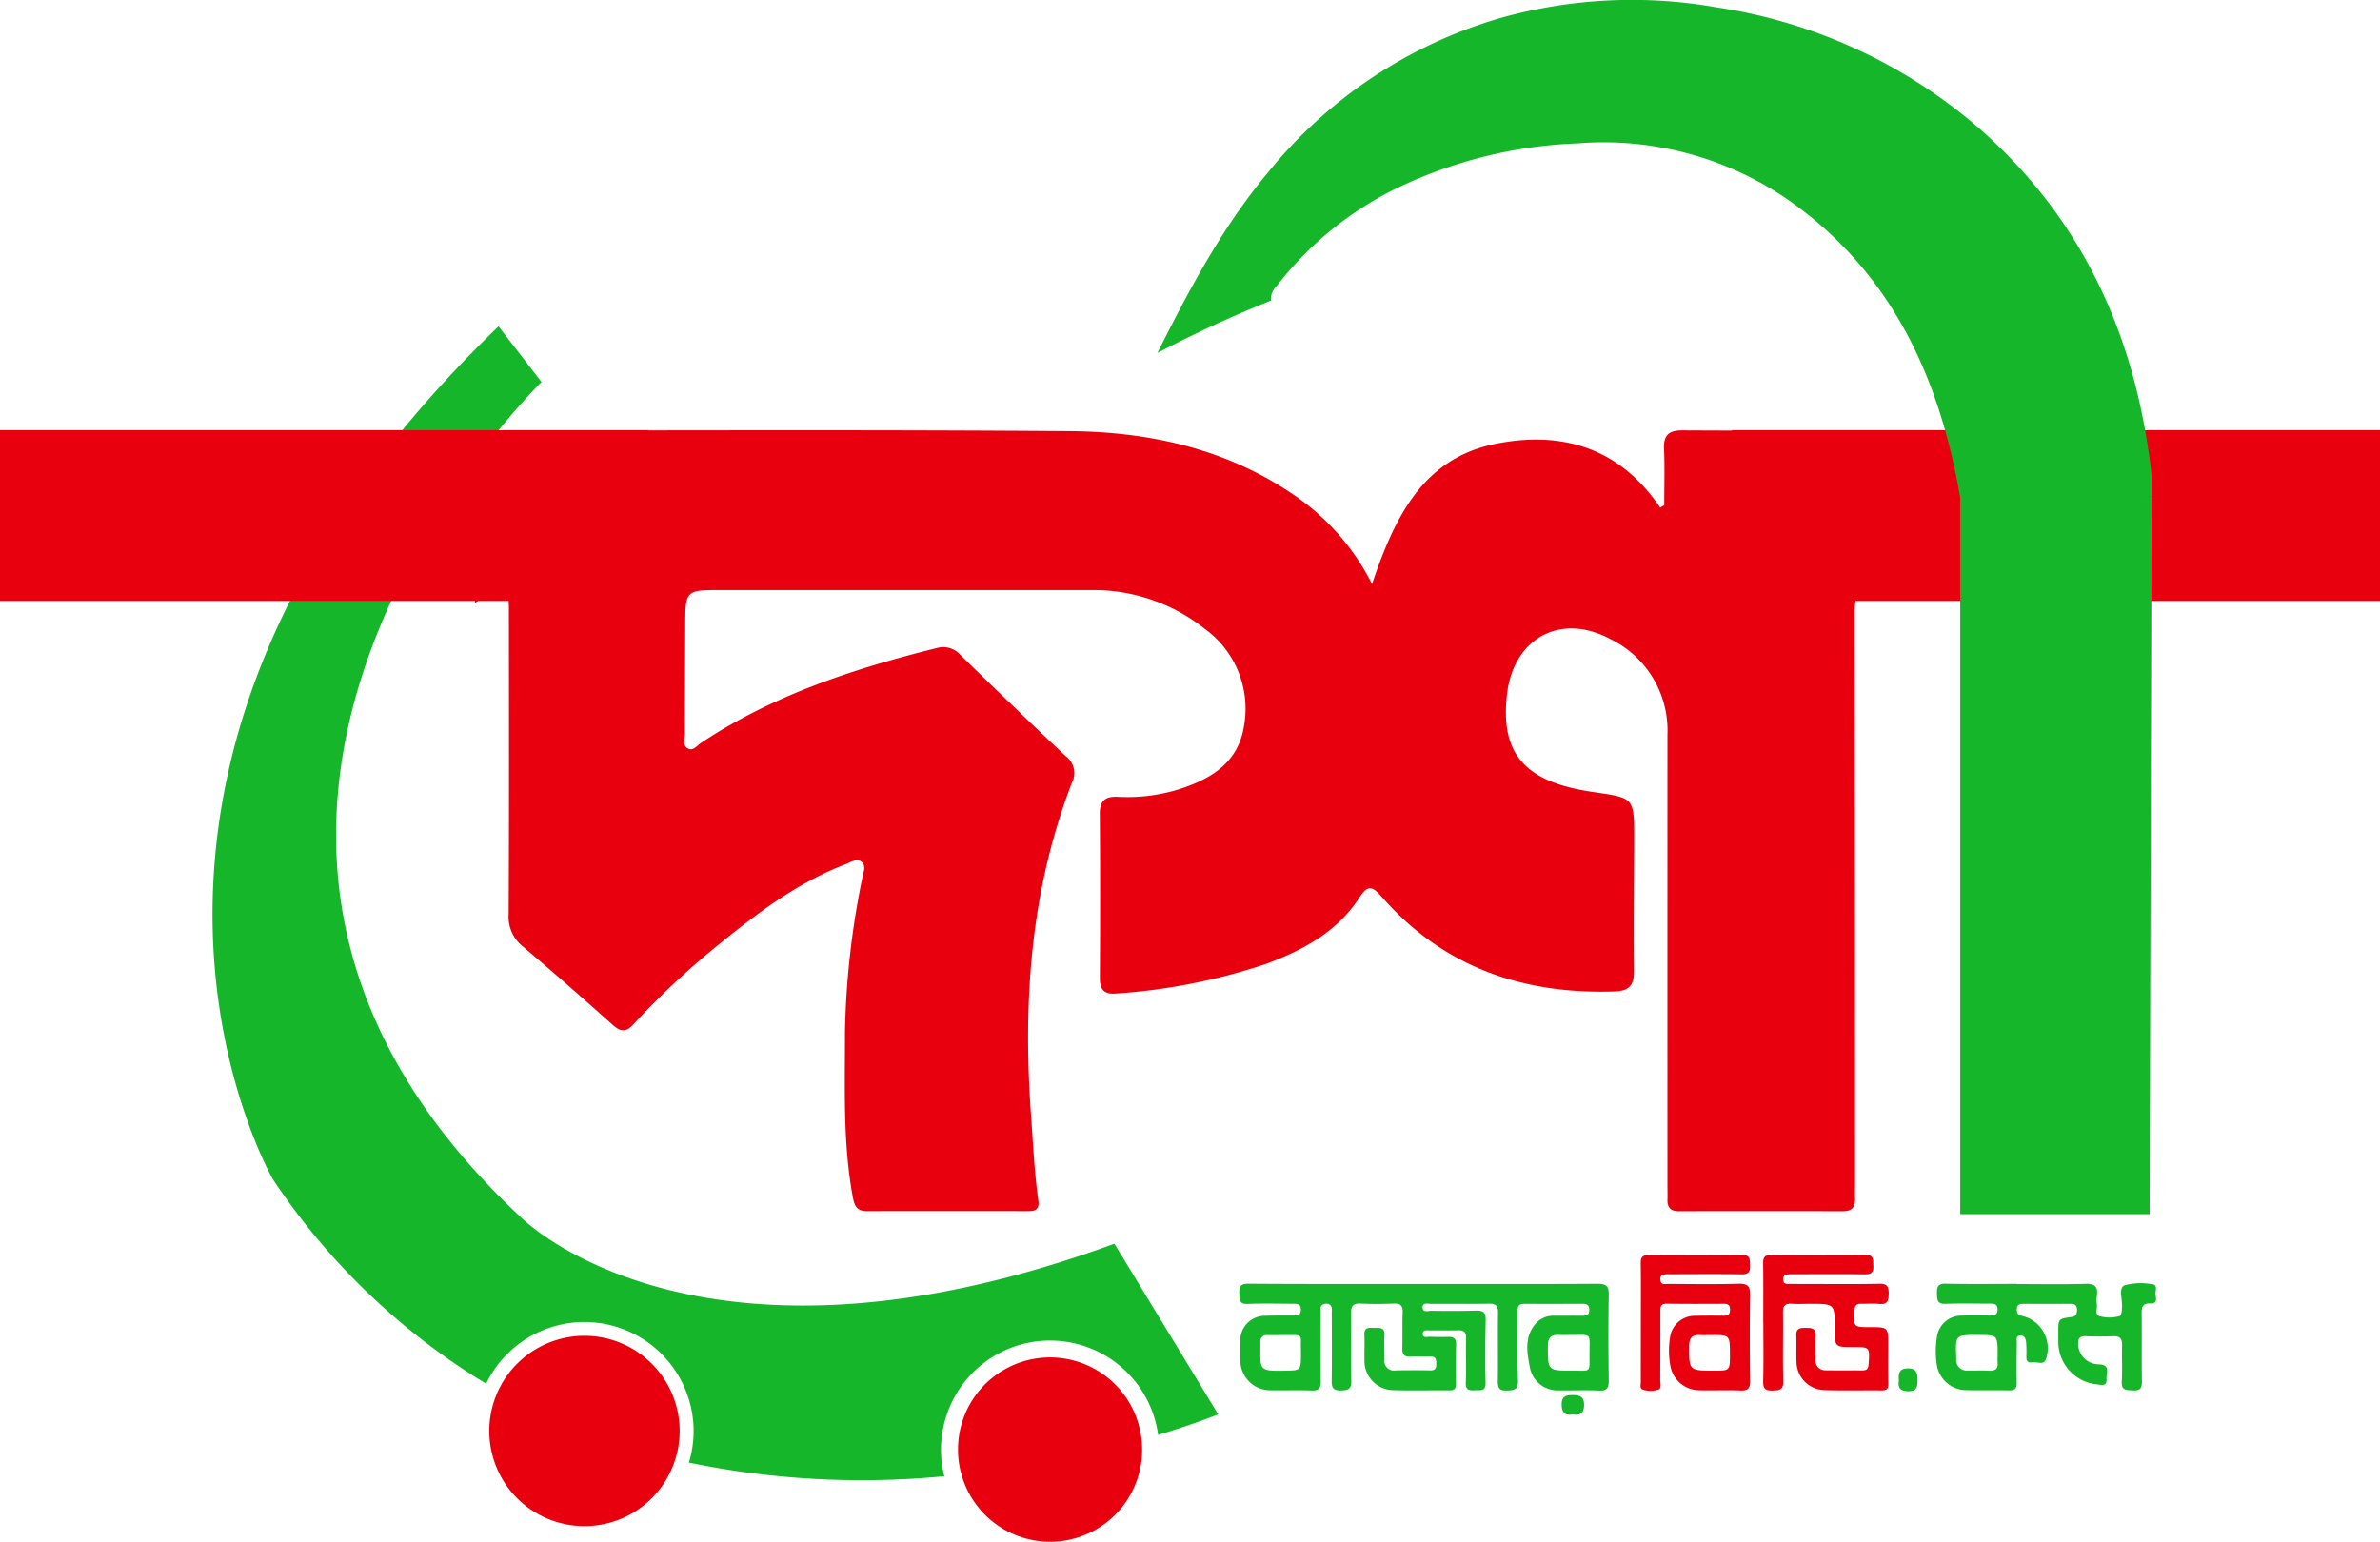 <svg xmlns="http://www.w3.org/2000/svg" width="191.814" height="124.264" viewBox="0 0 191.814 124.264">
  <g id="Group_64" data-name="Group 64" transform="translate(-68.552 -23.782)">
    <g id="Group_63" data-name="Group 63" transform="translate(107.989 131.46)">
      <g id="Group_62" data-name="Group 62">
        <path id="Path_71" data-name="Path 71" d="M452.613,553.575a7.419,7.419,0,0,0-14.772.992,7.216,7.216,0,0,0,.227,1.818,7.418,7.418,0,0,0,14.545-2.81Z" transform="translate(-400.069 -545.404)" fill="#e9000f"/>
        <path id="Path_72" data-name="Path 72" d="M264.846,538.8a7.67,7.67,0,1,0,7.34,9.892,7.582,7.582,0,0,0,.332-2.225A7.671,7.671,0,0,0,264.846,538.8Z" transform="translate(-257.179 -538.803)" fill="#e9000f"/>
      </g>
    </g>
    <path id="Path_73" data-name="Path 73" d="M231.517,237.3s-1.773.733-4.839,1.66a8.79,8.79,0,0,0-17.5,1.174,8.527,8.527,0,0,0,.27,2.154,68.984,68.984,0,0,1-20.59-1.1,8.689,8.689,0,0,0,.381-2.551,8.8,8.8,0,0,0-16.723-3.807,54.637,54.637,0,0,1-17.18-16.469s-19.042-32.886,18.182-68.763l3.463,4.488s-36.072,35.129-1.728,67.267c0,0,14.136,14.569,47.9,2.191Z" transform="translate(-64.786 -99.512)" fill="#16b62a"/>
    <path id="Path_74" data-name="Path 74" d="M561.19,518.74c4.671,0,9.343.014,14.014-.016.7,0,.9.2.886.889-.039,2.3-.031,4.6,0,6.893.008.6-.12.863-.786.828-1.058-.054-2.12,0-3.181-.018a2.274,2.274,0,0,1-2.4-1.891c-.232-1.2-.438-2.46.5-3.515a1.888,1.888,0,0,1,1.492-.611c.757,0,1.515-.007,2.272,0,.323,0,.531-.079.534-.46,0-.357-.149-.5-.5-.5-1.591.006-3.181.013-4.772,0-.491,0-.5.29-.495.645.007,1.843-.029,3.688.022,5.529.02.717-.27.8-.883.817-.641.018-.752-.223-.743-.786.026-1.818-.012-3.636.016-5.454.008-.544-.124-.77-.709-.759-1.565.03-3.131,0-4.7.014-.245,0-.667-.142-.671.263,0,.474.46.285.709.289q1.817.033,3.635-.011c.548-.013.755.172.742.745-.036,1.691-.049,3.384-.01,5.075.016.72-.427.583-.843.6-.438.022-.776.025-.751-.6.046-1.185-.006-2.374.022-3.56.012-.485-.134-.687-.637-.67-.756.026-1.515,0-2.272.008-.231,0-.6-.078-.585.284s.391.216.615.227c.479.023.96.023,1.439.008.434-.014.648.131.637.608q-.038,1.59-.008,3.181c.007.4-.152.526-.534.523-1.515-.013-3.031.029-4.545-.017a2.354,2.354,0,0,1-2.3-2.412c-.01-.682.024-1.365-.006-2.045s.432-.556.818-.558.837-.074.8.585,0,1.313,0,1.969a.758.758,0,0,0,.881.87c.934-.015,1.869-.018,2.8,0,.42.01.507-.187.5-.551s-.067-.587-.5-.571c-.53.02-1.062-.02-1.59.01-.507.029-.663-.191-.65-.671.026-.959-.014-1.92.027-2.878.025-.575-.194-.747-.745-.725-.882.036-1.769.045-2.65,0-.626-.033-.774.231-.766.8.023,1.818-.018,3.636.019,5.454.013.637-.254.73-.8.749-.607.021-.787-.182-.778-.771.028-1.818.014-3.636.007-5.454,0-.242.068-.523-.175-.7a.529.529,0,0,0-.51-.016c-.283.11-.207.378-.208.591-.008,1.868-.026,3.737,0,5.605.009.553-.132.769-.713.748-1.11-.039-2.222,0-3.333-.018a2.414,2.414,0,0,1-2.431-2.456c-.008-.5-.01-1.01,0-1.515a1.973,1.973,0,0,1,1.993-2.032c.756-.032,1.514-.017,2.272-.021.315,0,.6.01.614-.45.014-.5-.291-.5-.641-.5-1.212,0-2.426-.038-3.635.014-.722.031-.671-.386-.688-.864-.018-.511.087-.769.7-.766C551.746,518.751,556.468,518.74,561.19,518.74Zm11.774,4.109c-.3,0-.606.014-.907,0-.649-.036-.874.251-.874.9,0,1.972-.02,1.979,1.956,1.974,1.56,0,1.392.213,1.4-1.335C574.545,522.6,574.747,522.863,572.964,522.849Zm-21.681,1.459c0-.328-.01-.657,0-.985s-.112-.467-.437-.465c-.757.007-1.515,0-2.273.006a.5.5,0,0,0-.561.565c.032,2.2-.3,2.349,1.978,2.3C551.284,525.706,551.284,525.727,551.283,524.307Z" transform="translate(-377.881 -391.461)" fill="#16b62a"/>
    <path id="Path_75" data-name="Path 75" d="M821.349,518.613c1.843,0,3.688.037,5.529-.018.759-.022.992.248.9.95a3.211,3.211,0,0,0,0,.756c.033.309-.173.767.19.891a2.931,2.931,0,0,0,1.64,0c.078-.019.136-.2.165-.311a2.872,2.872,0,0,0,.021-.377c.071-.615-.3-1.52.184-1.782a4.981,4.981,0,0,1,2.149-.112c.558,0,.393.445.378.721-.017.317.25.876-.4.847-.663-.029-.724.3-.718.829.019,1.818-.01,3.636.017,5.454.008.553-.151.765-.728.724-.5-.036-.942.031-.894-.723.06-.956-.005-1.919.025-2.877.017-.539-.143-.793-.725-.765-.731.036-1.465.032-2.2,0-.531-.022-.642.235-.613.693a1.669,1.669,0,0,0,1.646,1.571c1.009.025.6.73.64,1.185.053.655-.494.457-.811.427a3.447,3.447,0,0,1-3.078-3.371c0-.278,0-.555,0-.833,0-1.065,0-1.079,1.051-1.222.362-.049.455-.228.458-.553,0-.347-.133-.511-.489-.509q-1.932.011-3.863,0c-.294,0-.494.081-.5.417,0,.27.036.453.373.544a2.676,2.676,0,0,1,1.983,3.471c-.185.579-.742.2-1.121.281-.284.064-.477-.072-.466-.417a10.869,10.869,0,0,0-.021-1.211c-.024-.294-.162-.57-.513-.531-.331.037-.23.348-.233.55-.016,1.086-.027,2.171-.008,3.257.008.457-.156.625-.617.616-1.161-.024-2.323.011-3.484-.02a2.409,2.409,0,0,1-2.345-2.074,7.056,7.056,0,0,1,0-2.113,1.994,1.994,0,0,1,2.065-1.821c.757-.027,1.515-.017,2.272-.006.364.005.576-.1.566-.51-.01-.388-.24-.446-.552-.445-1.212,0-2.425-.036-3.635.014-.707.029-.687-.371-.7-.859s.07-.781.7-.767c1.918.042,3.838.015,5.756.015Zm-3.156,4.1c-1.828,0-1.828,0-1.753,1.828,0,.05,0,.1,0,.151a.839.839,0,0,0,.9.893c.579.01,1.16-.023,1.737.012.517.031.755-.151.7-.681-.019-.2,0-.4,0-.6C819.779,522.717,819.779,522.717,818.193,522.717Z" transform="translate(-590.227 -391.328)" fill="#16b62a"/>
    <path id="Path_76" data-name="Path 76" d="M748.214,513.067c0-1.591.014-3.182-.009-4.773-.006-.461.088-.692.611-.689,2.551.015,5.1.017,7.651-.011.692-.008.59.419.618.849.033.5-.119.724-.673.716-1.868-.027-3.737-.01-5.606-.008-.2,0-.4,0-.605.013-.274.018-.4.162-.383.447s.187.322.406.323c.5,0,1.01.005,1.515.005,1.945,0,3.889.022,5.833-.018.627-.013.751.222.753.788,0,.584-.1.911-.778.837-.474-.051-.959,0-1.438-.011-.384-.011-.52.141-.539.534-.067,1.351-.083,1.35,1.233,1.348,1.482,0,1.482,0,1.481,1.469,0,1.035-.019,2.071.008,3.105.01.407-.136.529-.521.525-1.54-.015-3.082.028-4.621-.024a2.3,2.3,0,0,1-2.257-2.291c-.029-.706.011-1.415-.017-2.121-.024-.619.372-.6.8-.6.454-.007.791.044.752.643-.04.628-.012,1.262,0,1.893a.78.78,0,0,0,.821.881c.984.016,1.97,0,2.954.009.349,0,.473-.125.5-.483.1-1.4.111-1.4-1.246-1.4-1.482,0-1.482,0-1.481-1.513,0-1.973,0-1.973-1.968-1.971-.505,0-1.012.025-1.515-.006-.534-.032-.7.185-.69.708.023,1.843-.029,3.688.022,5.53.02.714-.305.737-.857.756-.6.021-.776-.163-.761-.761.04-1.565.013-3.131.013-4.7Z" transform="translate(-537.554 -382.659)" fill="#e9000f"/>
    <path id="Path_77" data-name="Path 77" d="M700.986,513.084c0-1.591.017-3.182-.008-4.773-.008-.487.149-.675.642-.673q3.788.022,7.576,0c.63,0,.571.389.59.806.022.471-.055.755-.638.747-1.944-.026-3.889-.01-5.834-.006a1.6,1.6,0,0,0-.6.065c-.18.075-.17.3-.138.473.061.332.339.245.547.245,1.919.006,3.84.04,5.758-.016.76-.022.925.244.913.944-.038,2.3-.032,4.6,0,6.894.007.6-.18.791-.778.768-1.109-.044-2.222.009-3.333-.019a2.383,2.383,0,0,1-2.309-1.923,6.692,6.692,0,0,1-.034-2.336,2.012,2.012,0,0,1,2.061-1.743c.757-.021,1.515-.016,2.273-.008.342,0,.5-.107.5-.481s-.151-.48-.5-.478c-1.541.008-3.081.013-4.621-.007-.5-.006-.493.292-.493.642q0,2.766-.01,5.531c0,.263.129.653-.159.752a1.948,1.948,0,0,1-1.266-.011c-.243-.088-.14-.4-.141-.621C700.981,516.266,700.985,514.675,700.986,513.084Zm5.647,1.005c-.3,0-.605.012-.907,0-.6-.028-.838.224-.845.85-.023,1.99-.012,2.023,1.979,2.022,1.309,0,1.308,0,1.305-1.334C708.161,514.081,708.161,514.081,706.633,514.089Z" transform="translate(-500.193 -382.693)" fill="#e9000f"/>
    <path id="Path_78" data-name="Path 78" d="M671.411,563.195c-.633.1-.868-.164-.878-.791-.011-.682.341-.778.9-.778.611,0,.932.163.911.859S671.941,563.266,671.411,563.195Z" transform="translate(-476.122 -425.394)" fill="#16b62a"/>
    <path id="Path_79" data-name="Path 79" d="M800.438,552.326c-.057-.562.021-.969.706-.986.65-.016.807.317.8.884-.005.542-.01.98-.769.96C800.516,553.168,800.343,552.874,800.438,552.326Z" transform="translate(-578.848 -417.258)" fill="#16b62a"/>
    <rect id="Rectangle_85" data-name="Rectangle 85" width="52.232" height="13.762" transform="translate(68.552 58.455)" fill="#e9000f"/>
    <rect id="Rectangle_86" data-name="Rectangle 86" width="52.232" height="13.762" transform="translate(208.134 58.455)" fill="#e9000f"/>
    <path id="Path_80" data-name="Path 80" d="M824.184,273.1v-57.84h15.429l-.166,57.84Z" transform="translate(-597.649 -151.447)" fill="#16b62a"/>
    <path id="Path_81" data-name="Path 81" d="M365.712,190.993c.014-1.1-.483-1.359-1.466-1.353q-7.681.041-15.361,0c-1.092-.008-1.553.347-1.506,1.475.064,1.515.016,3.036.016,4.554l-.323.2c-3.286-4.872-7.994-6.227-13.344-5.13-5.734,1.175-8.04,5.815-9.881,11.29a19.043,19.043,0,0,0-6.138-7.074c-5.483-3.805-11.731-5.2-18.231-5.254-15.559-.122-31.119-.051-46.679-.054.017.113.036.226.048.34a39.254,39.254,0,0,1-.769,10.706c-.167.96-.354,1.915-.556,2.867q.544-.334,1.1-.658c1.259-.735,1.657-.484,1.659,1.035.007,8.233.023,16.466-.019,24.7a3.052,3.052,0,0,0,1.137,2.6c2.451,2.07,4.859,4.191,7.253,6.326.606.54,1.045.622,1.635-.014a64.968,64.968,0,0,1,6.553-6.179c3.267-2.666,6.6-5.246,10.6-6.767.4-.153.88-.506,1.27-.177s.139.842.057,1.279a67.117,67.117,0,0,0-1.4,12.528c.008,4.41-.178,8.828.63,13.2.125.674.318,1.141,1.1,1.14q6.551-.009,13.1,0c.54,0,.848-.191.759-.817-.323-2.284-.424-4.587-.592-6.886-.667-9.152-.047-18.139,3.279-26.786a1.709,1.709,0,0,0-.5-2.2c-2.849-2.681-5.661-5.4-8.465-8.131a1.83,1.83,0,0,0-1.887-.572c-6.7,1.668-13.209,3.787-19.024,7.651-.315.21-.632.665-1.038.462-.493-.246-.26-.812-.261-1.232-.007-2.861.021-5.722.027-8.584.007-2.972,0-2.965,2.939-2.964q14.909,0,29.819,0a14.392,14.392,0,0,1,9.08,3.1,7.942,7.942,0,0,1,3.2,7.818c-.461,3.041-2.733,4.361-5.421,5.191a14.061,14.061,0,0,1-4.759.553c-1.009-.04-1.456.307-1.448,1.376.036,4.417.03,8.835.006,13.253-.006,1.021.453,1.321,1.4,1.221a48.091,48.091,0,0,0,12.054-2.4c2.944-1.112,5.691-2.576,7.462-5.327.6-.932.984-1,1.73-.139,4.966,5.714,11.367,7.943,18.8,7.709,1.293-.041,1.616-.552,1.6-1.734-.04-3.513.01-7.027.016-10.541.006-3.446-.019-3.311-3.413-3.82-5.2-.781-7.433-2.892-6.829-7.907.543-4.512,4.336-6.547,8.332-4.4a8.186,8.186,0,0,1,4.591,7.708q-.007,18.148,0,36.295c0,.4.015.8,0,1.2-.016.629.281.91.909.909q6.626-.009,13.253,0c.718,0,.985-.351.96-1.027-.016-.451,0-.9,0-1.355q0-22.967-.021-45.933c0-1.209.162-1.932,1.606-1.777,1.073.115,1.337-.618,1.332-1.551C365.688,197.619,365.668,194.306,365.712,190.993Z" transform="translate(-144.716 -131.167)" fill="#e9000f"/>
    <path id="Path_82" data-name="Path 82" d="M594.811,63.816V62.185c-1.182-11.014-5.427-20.587-13.834-28A41.7,41.7,0,0,0,559.7,24.366a39.127,39.127,0,0,0-17.426.882,37.618,37.618,0,0,0-18.744,12.509c-3.666,4.4-6.307,9.411-8.855,14.477A99.383,99.383,0,0,1,523.7,48.06c.043-.017.087-.031.13-.046a1.39,1.39,0,0,1,.408-1.113A27.5,27.5,0,0,1,534.3,38.794a36.744,36.744,0,0,1,14.241-3.456,26.183,26.183,0,0,1,17.01,4.579c8.174,5.735,12.053,14.049,13.758,23.575.036.2.068.4.1.6" transform="translate(-352.846)" fill="#16b62a"/>
  </g>
</svg>
